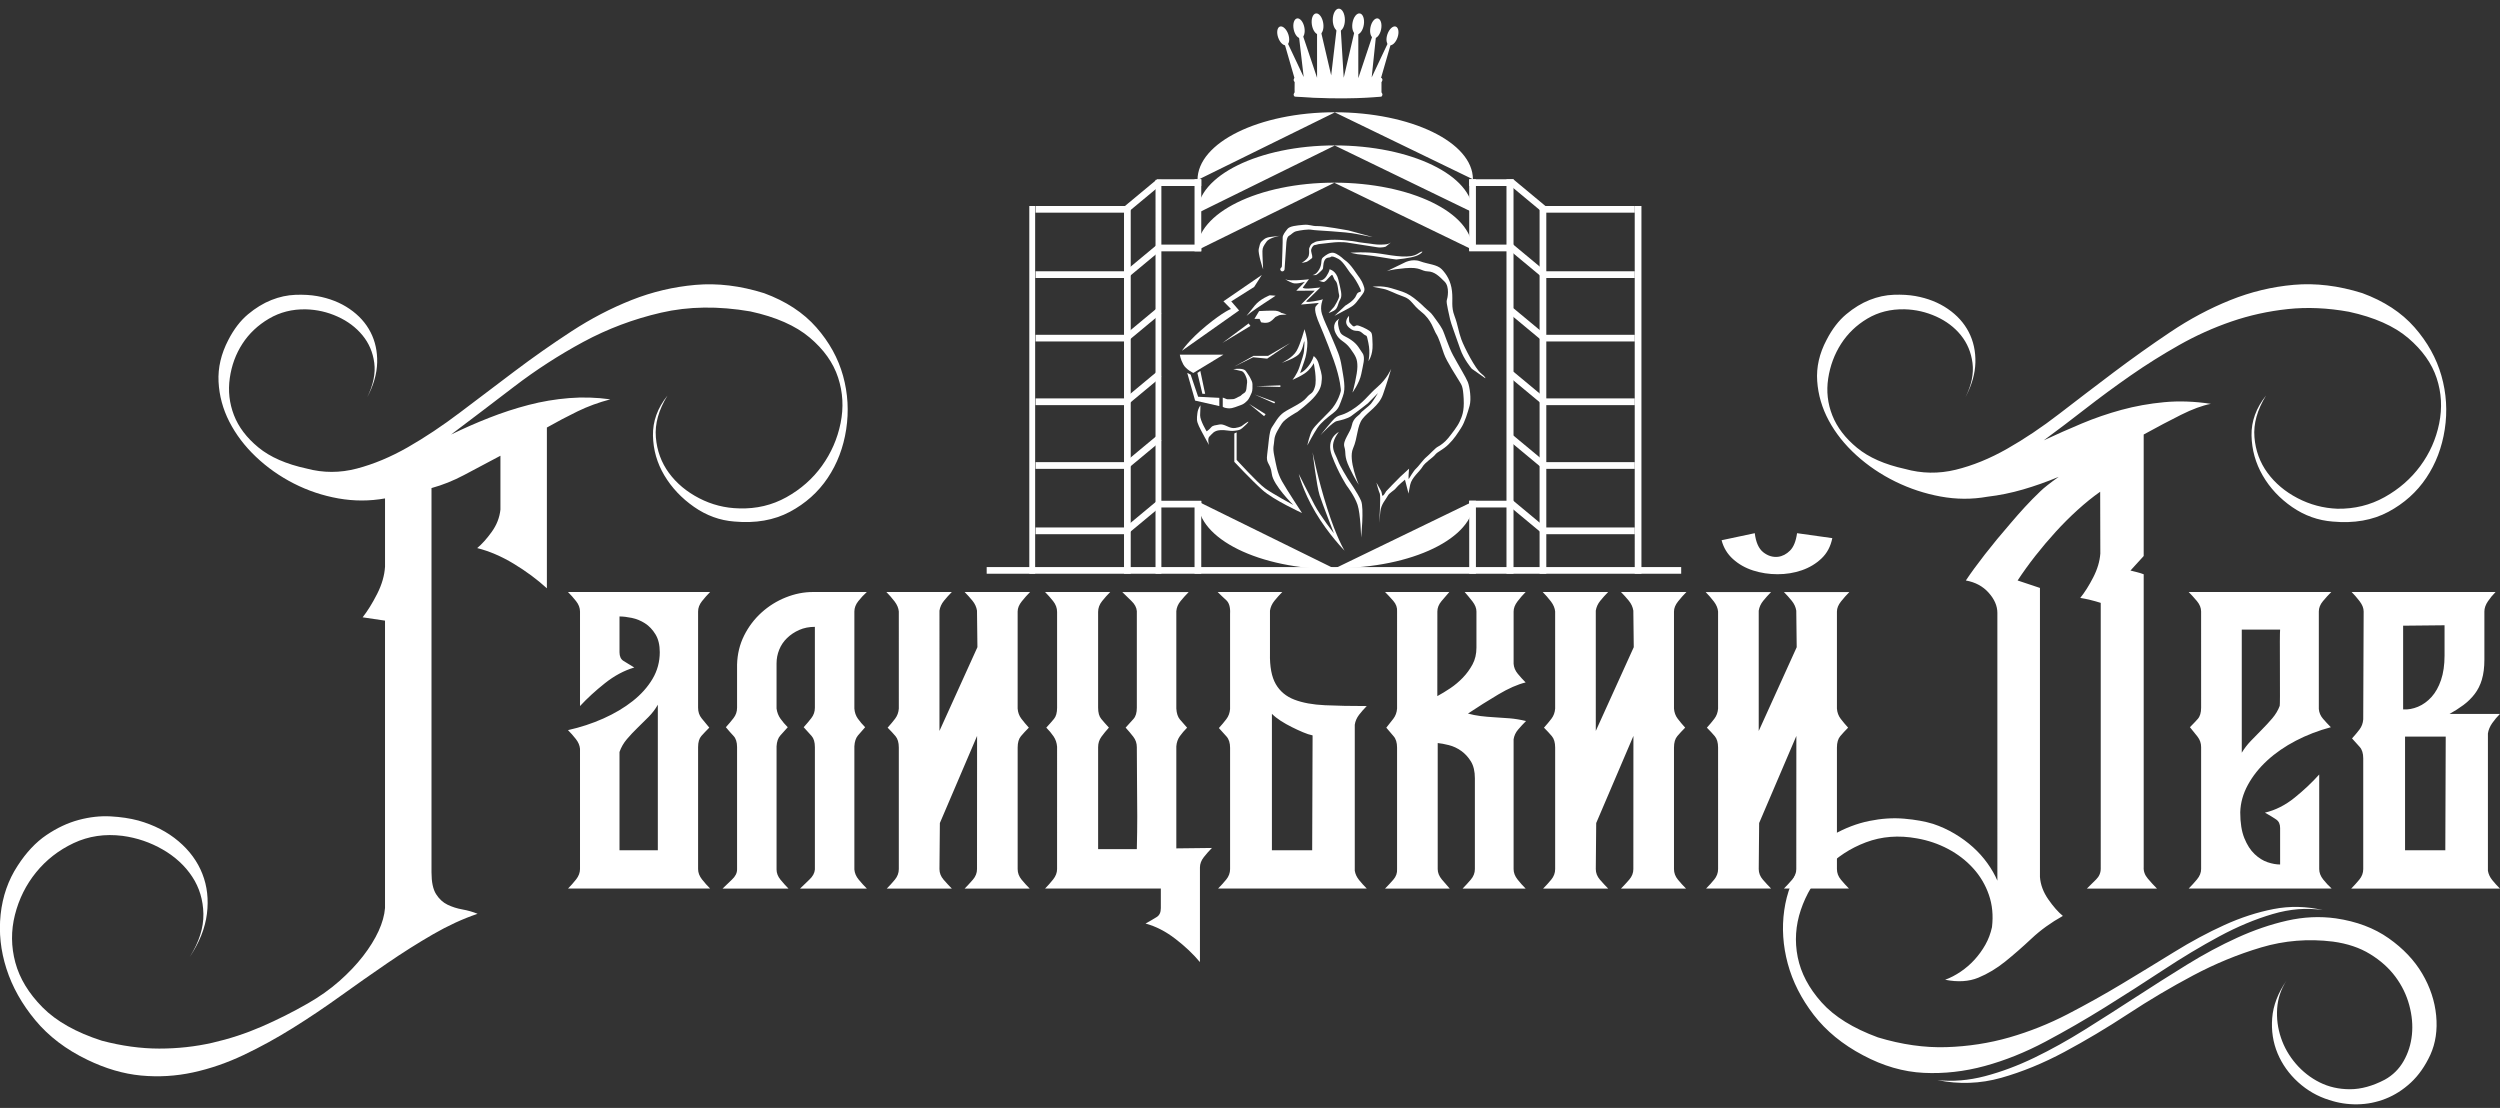 <!DOCTYPE svg PUBLIC "-//W3C//DTD SVG 1.1//EN" "http://www.w3.org/Graphics/SVG/1.1/DTD/svg11.dtd">
<svg xmlns="http://www.w3.org/2000/svg" width="352" height="156" viewBox="0.011 -1.218 352 156">
  <rect x="0.011" y="-1.218" width="352" height="156" fill="#333333" stroke="none"/>
  <path fill="#FFF" d="M166.133 48.718h6.138l-4.24 2.576s-1.007-.465-1.413-1.2c-.407-.737-.484-1.376-.484-1.376M166.423 48.176s.93-1.472 3.427-3.524c2.498-2.053 3.485-2.362 3.485-2.362l-1.065-1.084 5.402-3.708-1.075 1.685-3.224 2.033 1.104 1.278-8.054 5.682zM177.862 36.7c-.044-.03-.755-2.325-.624-2.848.13-.522.16-.856.436-1.104.275-.247.48-.523 1.264-.61.783-.087 1.307-.16 1.307-.16s-1.496.247-1.902.828c-.406.58-.566.8-.58 1.32-.017.525.1 2.573.1 2.573M167.174 51.293l.48.232 1.054 3.118 2.982.155v1.16l-3.408-.773"/>
  <path fill="#FFF" d="M168.602 51.293l.416-.28.678 3.214h-.387M169.037 55.863s-.348.368-.436 1.123c-.086.755-.134 1.045.22 1.8.353.756 1.417 2.654 1.417 2.654s-.27-.91.078-1.22c.35-.31.58-.813 1.49-.87s1.265.164 1.96.09c.698-.07.843-.13 1.148-.376.305-.247.886-.8.87-.9s-.972.625-.972.625-.725.348-1.335.246c-.61-.102-1.19-.61-1.786-.48-.596.132-.9.088-1.177.422-.276.334-.61.538-.61.538s-.93-1.525-.915-2.266c.015-.744.05-1.387.05-1.387M172.125 47.067c.073-.058 3.69-2.745 3.69-2.745l.26.35-3.95 2.395zM172.174 54.764v1.292s.16.13.464.175c.305.044.566.13 1.264-.115.697-.247 1.133-.385 1.365-.592.232-.207.48-.353.712-.86s.362-.683.376-1.19.03-.786-.116-1.076c-.145-.29-.247-.566-.523-.944-.276-.377-.29-.58-.77-.697-.48-.116-1.292 0-1.292 0l1.06.256s.334-.04.64.6c.304.64.275.93.217 1.28s0 1-.377 1.22c-.378.217-.48.435-.654.478-.173.043-.623.392-.957.392-.334 0-.77.058-.886-.015s-.523-.203-.523-.203M173.8 50.402l2.692-1.51h2.052l3.137-1.825-3.252 2.212-1.975-.194M180.71 36.95l.025-.015c.082-.048.137-.134.143-.23l.25-3.68s.03-.872.38-1.045c.347-.174.55-.523 1.015-.64s1.715-.318 2.208-.202c.494.116 4.59.232 6.39.61 1.802.377 2.15.406 2.15.406l-3.387-.926-.022-.005c-.213-.04-3.474-.636-4.315-.608-.87.03-1.075-.26-2.033-.174-.96.088-1.917.175-2.236.582-.32.407-.697.87-.668 1.25.025.334-.086 3.323-.11 3.99-.005.085-.044.163-.11.216-.282.22.013.652.32.472M175.524 43.255s.77-.668 2.382-1.707c1.61-1.04 1.706-1.133 1.706-1.133l-.813-.058s-1.358.5-2.12 1.45c-.764.947-1.156 1.448-1.156 1.448M177.295 42.58l-.658 1.094h.716l.215.484s.773.223 1.277-.087c.503-.31.658-.657.86-.715s.35-.232.708-.242c.357-.01.764-.058.764-.058l-.764-.218s-.286-.256-.802-.305c-.514-.05-2.315.048-2.315.048M176.86 53.17l3.427-.134v.232M176.67 54.328l2.876 1.06-.116.19M175.887 55.65l2.323 1.452-.217.276"/>
  <path fill="#FFF" d="M180.486 49.87s1.54-.716 2.092-1.694c.55-.978 1.104-3.04 1.104-3.04s.406 1.22.406 1.932-.145 1.554-.262 2.02c-.115.463-.755 2.207-.755 2.207s.466-.097 1.105-.89c.64-.794.803-1.492.803-1.492s.504.33.707 1.094c.203.765.494 1.404.436 2.16s-.086 1.306-.9 2.322c-.812 1.016-2.574 2.304-2.574 2.304s-1.724.93-2.16 1.626c-.435.697-1.015 1.55-1.054 2.324s-.27.968 0 2.246.387 2.324 1.084 3.563 2.817 4.463 2.817 4.463-4.01-1.83-5.59-3.253c-1.584-1.423-3.942-3.95-3.942-3.95v-3.998l.326-.155v3.873s2.924 3.214 3.98 3.99c1.054.773 3.997 2.36 3.997 2.36s-2.837-2.787-3.025-4.375c-.19-1.588-.848-1.355-.654-2.71.194-1.356.262-3.293.654-3.834.393-.542.856-1.55 1.71-2.13.85-.58 2.553-1.278 3.173-2.053.622-.773.855-.444 1.183-1.51.33-1.064-.164-3.368-.164-3.368s-.126.407-.785 1.065c-.658.66-2.207 1.297-2.207 1.297s.62-.736.968-1.762c.35-1.026.64-1.956.658-2.324s.098-1.297.04-1.355-.194 1.332-.853 1.915c-.658.58-2.314 1.132-2.314 1.132M183.28 35.8s.874-.502 1.005-1.026-.022-.85.087-1.103.175-.47.437-.623c.262-.153.517-.292.88-.32.365-.03 1.59-.32 3.672-.117s1.413.233 2.65.364 1.676.277 2.463.248.96-.043 1.28-.248-.632.532-.632.532-.518.21-1.26.08c-.744-.13-4.007-.626-4.007-.626s-.874-.204-2.49 0-1.647.16-1.894.248c-.248.087-.424.044-.525.16-.102.117-.38.395-.32.802.06.408.277.844.072.99-.204.146-.526.422-.73.495s-.69.146-.69.146"/>
  <path fill="#FFF" d="M180.955 38.093c.16.03.248.218 1.656.145 1.41-.072 1.7-.145 1.7-.145l-.87 1.176s.013.217 1.19.115 1.29-.13 1.29-.13l-1.988 1.945s-.116.204 1.075 0c1.19-.203 1.263-.29 1.263-.29s-.464 1.04-.126 2.095c.34 1.055.727 1.723 1.443 3.447.716 1.723 1.084 2.362 1.336 3.95s.62 3 .154 4.202c-.465 1.2-.484 1.666-1.336 2.324s-1.722 1.336-2.245 2.11c-.523.775-1.414 2.46-1.414 2.46s.33-1.568.718-2.188c.388-.62 1.143-1.297 2.42-2.614 1.28-1.317 1.588-2.904 1.588-2.904s-.038-1.568-1.006-4.28c-.97-2.71-2.15-5.44-2.15-5.44s-.76-1.738-.353-2.188l.406-.45-2.513.232 1.938-1.96-2.605.015 1.22-1.263s-1.142.368-1.693.184-1.095-.547-1.095-.547M190.142 34.37s2.188-.193 4.26.136c2.072.33 4.145.697 5.23 0 1.083-.697.657-.02-.214.31s-2.808.503-2.808.503-1.16-.137-2.304-.35-3.195-.4-3.195-.4l-.968-.2zM182.882 65.515s.52 2.31 2.342 5.4c1.822 3.09 4.1 5.398 4.1 5.398s-1.107-1.756-2.44-5.952-2.06-7.902-2.06-7.902.563 4.75.986 6.05c.423 1.3 2.017 5.366 2.017 5.366s-1.887-2.407-2.73-4c-.847-1.594-2.215-4.36-2.215-4.36M188.52 59.6s-1.897.89-.968 3.37c.93 2.478 2.092 4.22 2.092 4.22s1.084 1.394 1.51 2.672c.426 1.278.504 4.608.504 4.608s.426-4.104 0-5.15c-.426-1.045-1.86-3.098-1.86-3.098s-1.16-1.87-1.393-2.556c-.232-.688-.784-1.384-.697-2.285s.813-1.78.813-1.78"/>
  <path fill="#FFF" d="M184.798 37.507s.504.03.97-.808c.464-.84.134-1.342.52-1.67.39-.33.93-.716 1.434-.66s1.297.717 1.434.872c.135.155.62.32 1.432 1.457.814 1.136 1.162 1.582 1.375 2.182.213.6.31.833-.29 1.568s-.755 1.162-1.53 1.607c-.773.445-2.246 1.198-2.246 1.198l1.55-1.45s1.26-.687 1.53-1.448c.27-.76.89-.18.56-.915-.328-.735-.89-1.665-1.276-2.07-.387-.408-1.094-1.763-1.796-2.13-.7-.37-.953-.408-1.088-.272-.137.136-.62-.04-.872.484-.25.522-.136 1.055-.27 1.244-.138.188-.698.71-.892.79-.195.077-.544.02-.544.02"/>
  <path fill="#FFF" d="M185.66 38.28s.627.147 1.112-.61c.485-.754.428-.972.428-.972s.958.16 1.263 1.496c.306 1.336.596 2.208.248 2.76-.35.55-.29 1.24-.87 1.563s-.756.318-.756.318l.755-.837s.842-1.307.725-1.64c-.115-.335-.174-1.73-.493-2.02-.32-.29-.378-.958-.552-.842s-.61.596-.61.596-.32.42-.58.392c-.263-.028-.67-.203-.67-.203M197.675 35.803s1.123-.66 2.284-.232c1.16.427 2.4.437 3.06 1.13.657.69 1.276 1.65 1.432 3.068s-.155 2.15.35 3.488c.503 1.338.54 2.15.968 3.313.426 1.16 1.975 4.143 2.75 4.762s.62.707.62.707l-1.9-1.335s-1.122-1.31-1.625-2.78c-.503-1.472-1.355-3.735-1.433-4.19-.078-.457-.582-2.355-.465-2.664.115-.31.438-1.896-.304-2.633-.742-.735-1.4-1.415-2.368-1.443-.97-.028-.97-.647-3.176-.454-2.208.194-2.66.454-2.66.454l2.465-1.19zM191.324 67.035s-1.51-3.504-.813-5.092c.697-1.588.543-3.137 1.337-4.183.793-1.045 2.304-1.79 2.885-3.432.58-1.642 1.162-3.625 1.162-3.625s-.582 1.402-1.938 2.564c-1.354 1.162-1.877 2.154-3.63 3.246-1.753 1.09-1.753.404-2.76 1.56-1.007 1.158-1.626 1.972-1.626 1.972s1.704-1.85 2.285-1.97c.58-.122 1.51-.344 2.014-.698s2.245-1.7 2.36-1.8 1.434-1.458 1.434-1.458-.697 1.16-1.007 1.53c-.31.367-1.317 1.064-1.472 1.335s-1.007.62-1.2 1.665c-.194 1.046-1.337 2.17-1.056 3.06s-.107 1.2.706 2.904c.814 1.705 1.318 2.42 1.318 2.42M188.265 43.896s-.775.615-.194 1.798 1.24 1.03 2.054 2.152 1.007 1.51 1.007 2.556-.618 3.485-.696 3.64c-.078.155 1.007-1.355 1.24-2.594.23-1.24.62-2.324.174-2.943s-.64-1.162-1.492-1.78c-.852-.62-1.432-.66-1.664-1.202s-.426-1.49-.155-1.79-.272.163-.272.163M189.953 43.255s-.906.835 0 1.648 1.217.15 1.895.792.522-.104.832 1.373c.31 1.476 0 2.56 0 2.56s.64-.773.59-2.36c-.048-1.588-.086-1.627-.436-1.898-.348-.27-1.432-.774-1.742-.774-.31 0-.387.348-.736-.04-.348-.387-.402-.344-.402-.82"/>
  <path fill="#FFF" d="M193.273 39.153s1.266-.203 2.62.203c1.356.407 1.966.58 2.663 1.017s1.54 1.19 2.004 1.655c.465.465.9.712 1.248 1.228.35.516.93 1.212 1.28 1.88.347.668.812 2.36 1.538 3.707s1.78 3.05 2.053 3.73c.27.676.52 2.4.25 3.35s-.658 2.284-1.2 3.117c-.543.833-.95 1.51-1.78 2.323-.834.813-1.512.987-1.88 1.452-.367.465-1.413 1.065-1.78 1.704-.368.638-1.51 1.49-1.724 2.516s-.232 1.25-.232 1.25l-.504-1.966s-1.045.87-1.277 1.2-.95.658-1.162 1.104c-.212.446-.91 1.104-1.025 2.17s-.155 1.606-.155 1.606.232-3.815.078-4.115c-.155-.3-.48-1.554-.48-1.554l.61 1.076s.132.19.19.654c.057.464.565-.494.565-.494s1.495-1.583 1.99-2.047c.493-.466 1.248-1.148 1.248-1.148s-.096 1.045-.076 1.26l.02.212s.735-1.24 1.025-1.472c.29-.232 1.035-1.292 1.456-1.626.422-.334 1.264-1.292 1.627-1.467.363-.175 1.002-.645 1.467-1.226.465-.58 1.297-1.626 1.607-2.323.31-.696.658-1.394.56-3.213-.095-1.82-.29-1.897-.6-2.44-.31-.542-1.8-2.788-2.177-3.882-.38-1.094-.713-2.222-1.082-2.79-.37-.565-.648-1.96-2.078-3.092s-1.332-1.757-2.592-2.192c-1.258-.435-2.033-.92-2.77-1.064-.734-.148-1.525-.303-1.525-.303M138.936 78.622h97.786v.945h-97.786zM145.82 27.785h12.925v.945H145.82zM145.82 36.98h12.925v.944H145.82zM145.82 45.918h12.925v.945H145.82zM145.82 54.877h12.925v.945H145.82zM145.82 63.854h12.925v.945H145.82zM145.82 73.048h12.925v.945H145.82zM217.257 27.785h12.924v.945h-12.923z"/>
  <path fill="#FFF" d="M213.093 24.035l4.785 3.977-.604.727-4.785-3.978zM213.082 33.222l4.784 3.976-.605.727-4.783-3.976zM213.093 42.17l4.785 3.976-.605.727-4.784-3.976zM213.093 51.107l4.785 3.977-.605.727-4.784-3.975zM213.083 60.092l4.784 3.976-.605.728-4.784-3.977zM213.083 69.286l4.784 3.976-.605.727-4.784-3.977zM163.527 24.758l-4.784 3.977-.605-.727 4.785-3.977zM163.538 33.95l-4.784 3.977-.604-.726 4.784-3.976zM163.527 42.892l-4.785 3.976-.604-.727 4.785-3.975zM163.526 51.83l-4.784 3.976-.604-.727 4.784-3.977zM163.54 60.824l-4.785 3.976-.604-.726 4.785-3.977zM163.54 70.018l-4.785 3.976-.604-.726 4.785-3.977z"/>
  <path fill="#FFF" d="M162.927 69.29h6.22v.945h-6.22z"/>
  <path fill="#FFF" d="M168.203 69.333h.945v10.234h-.945zM168.203 24.014h.945V34.17h-.945zM206.876 24.027h.945v10.045h-.944zM206.876 69.29h.945v10.277h-.944z"/>
  <path fill="#FFF" d="M162.927 33.225h6.22v.945h-6.22zM162.927 24.027h6.22v.945h-6.22zM206.87 24.027h6.22v.945h-6.22zM206.87 33.225h6.222v.945h-6.22zM206.876 69.29h6.22v.945h-6.22zM217.257 36.98h12.924v.944h-12.923zM217.257 45.918h12.924v.945h-12.923zM217.257 54.877h12.924v.945h-12.923zM217.257 63.854h12.924v.945h-12.923zM217.257 73.048h12.924v.945h-12.923zM144.936 27.785h.824v51.782h-.824z"/>
  <path fill="#FFF" d="M162.71 24.11h.823v55.457h-.824zM216.785 27.785h.945v51.782h-.945zM212.123 24.027h.992v55.54h-.992zM158.272 27.785h.945v51.782h-.945zM230.18 27.785h.946v51.782h-.945zM168.62 24.127c0-5.272 8.667-9.54 19.38-9.54M207.398 24.027c0-5.217-8.713-9.438-19.48-9.438M168.604 28.796c0-5.272 8.67-9.54 19.382-9.54M207.398 28.695c0-5.217-8.713-9.438-19.48-9.438M168.536 34.04c0-5.274 8.67-9.54 19.382-9.54M207.33 33.938c0-5.217-8.713-9.438-19.48-9.438M168.675 69.386c0 5.272 8.67 9.54 19.382 9.54M207.537 69.333c0 5.217-8.713 9.438-19.48 9.438M182.3 10.155c-.008.56-.023 1.842.004 2.154 6.548.497 12.22 0 12.22 0v-2.155H182.3z"/>
  <path fill="#FFF" d="M194.523 12.382c-.258.025-5.008.552-12.22 0-.32-.27-.015-.563-.015-.563 6.785.527 12.234 0 12.234 0s.304.238 0 .562M196.072 4.166h-.326l-2.604 5.52.682-6.517h-.352L191.26 9.79l.003-7.283h-.37l-1.685 7.223-.462-7.57h-.455l-.85 7.236-1.62-6.945h-.37l.004 7.284-2.222-6.623-.423-.025.76 6.54-2.604-5.52h-.326l1.75 6.066 1.205.085.002.05h2.016l-.06-.212h1.803l-.015.13 1.9.032-.006-.107h1.924l-.06.213h2.017l.002-.05 1.206-.087"/>
  <path fill="#FFF" d="M194.523 10.312c-.258.025-5.008.552-12.22 0-.32-.27-.015-.563-.015-.563 6.785.527 12.234 0 12.234 0s.304.237 0 .562M189.373 1.584c0 .875-.383 1.585-.854 1.585s-.855-.71-.855-1.586c0-.875.383-1.584.854-1.584s.853.71.853 1.584M192.034 2.282c-.132.817-.597 1.422-1.037 1.35s-.69-.79-.56-1.608.598-1.422 1.04-1.35c.44.07.69.79.557 1.608M196.777 4.082c-.256.723-.78 1.196-1.17 1.058-.39-.138-.496-.836-.24-1.56.257-.72.78-1.195 1.17-1.057.39.14.497.836.24 1.56M194.472 2.918c-.156.767-.62 1.32-1.033 1.237-.414-.084-.622-.775-.466-1.542.156-.767.617-1.32 1.03-1.236.415.083.624.774.468 1.54M184.725 2.282c.132.817.597 1.422 1.038 1.35.44-.07.69-.79.558-1.608s-.596-1.422-1.036-1.35-.69.79-.56 1.608M179.982 4.082c.256.723.78 1.196 1.17 1.058.39-.138.496-.836.24-1.56-.256-.72-.78-1.195-1.17-1.057-.39.14-.497.836-.24 1.56M182.162 2.918c.156.767.618 1.32 1.03 1.237.415-.084.624-.775.468-1.542-.156-.767-.62-1.32-1.032-1.236-.414.083-.623.774-.466 1.54M12.304 147.996c-2.996-1.44-5.44-3.3-7.327-5.575-1.887-2.276-3.24-4.69-4.058-7.238-.818-2.55-1.09-5.1-.82-7.648.274-2.55 1.072-4.837 2.396-6.86 1.207-1.867 2.56-3.31 4.058-4.32 1.5-1.012 3.017-1.722 4.554-2.13 1.538-.41 3.027-.575 4.466-.497 1.44.078 2.745.272 3.91.584 2.22.624 4.107 1.597 5.665 2.92s2.675 2.85 3.355 4.583c.683 1.732.896 3.61.643 5.634-.252 2.023-1.06 4.048-2.422 6.072 1.323-2.104 1.966-4.128 1.926-6.073-.04-1.946-.564-3.688-1.576-5.225-1.012-1.538-2.394-2.813-4.146-3.824-1.75-1.013-3.64-1.654-5.664-1.927-2.49-.31-4.786.03-6.89 1.022-2.1.992-3.862 2.365-5.283 4.116-1.42 1.75-2.413 3.745-2.978 5.984-.564 2.237-.544 4.476.058 6.714.604 2.237 1.88 4.338 3.825 6.305 1.947 1.967 4.73 3.533 8.35 4.7 2.8.74 5.497 1.11 8.085 1.11 2.59 0 5.08-.272 7.473-.817 2.394-.546 4.71-1.305 6.948-2.276 2.238-.974 4.408-2.063 6.51-3.27 1.636-.935 3.105-1.976 4.408-3.124 1.304-1.148 2.423-2.326 3.356-3.53.934-1.208 1.664-2.386 2.19-3.534.525-1.15.826-2.23.905-3.24V86.167L51.07 85.7c.7-.894 1.38-1.993 2.043-3.298.662-1.304 1.03-2.578 1.11-3.824V68.96c-2.18.39-4.37.39-6.57 0-2.197-.39-4.29-1.09-6.275-2.102-1.984-1.012-3.766-2.268-5.342-3.767-1.576-1.497-2.82-3.142-3.736-4.933-.914-1.79-1.42-3.667-1.518-5.633-.096-1.966.36-3.92 1.373-5.868.778-1.518 1.703-2.724 2.773-3.62 1.07-.895 2.17-1.565 3.3-2.014 1.128-.447 2.257-.69 3.385-.73 1.13-.04 2.142.02 3.037.176 1.75.312 3.28.915 4.583 1.81 1.305.895 2.288 1.984 2.95 3.27.66 1.283.972 2.714.933 4.29-.04 1.577-.506 3.202-1.4 4.875.855-1.75 1.186-3.366.99-4.845-.193-1.48-.748-2.773-1.662-3.882-.915-1.11-2.082-1.985-3.503-2.627-1.42-.644-2.908-.984-4.465-1.023-1.907-.04-3.64.398-5.196 1.313-1.557.915-2.803 2.093-3.737 3.532-.934 1.44-1.527 3.055-1.78 4.846-.253 1.79-.06 3.523.583 5.196.642 1.674 1.79 3.192 3.444 4.554 1.654 1.363 3.92 2.355 6.8 2.978 2.336.624 4.69.624 7.065 0 2.374-.623 4.768-1.625 7.184-3.006 2.414-1.382 4.867-3.016 7.36-4.904 2.49-1.887 5.04-3.814 7.648-5.78s5.284-3.844 8.028-5.634c2.744-1.79 5.566-3.26 8.465-4.408 2.9-1.148 5.898-1.858 8.992-2.13 3.094-.273 6.315.116 9.663 1.167 3.075 1.13 5.526 2.736 7.355 4.817 1.83 2.083 3.084 4.36 3.766 6.83s.827 4.983.438 7.532c-.39 2.548-1.256 4.825-2.598 6.83-1.342 2.004-3.123 3.597-5.34 4.78-2.22 1.18-4.828 1.636-7.824 1.363-2.024-.154-3.912-.842-5.663-2.063-1.752-1.222-3.144-2.7-4.176-4.43-1.03-1.732-1.566-3.6-1.605-5.605-.04-2.004.64-3.882 2.042-5.634-1.245 2.025-1.79 3.98-1.635 5.87.155 1.887.77 3.56 1.84 5.02 1.07 1.46 2.49 2.646 4.26 3.562 1.772.915 3.65 1.392 5.635 1.43 2.413.078 4.632-.448 6.656-1.576 2.023-1.128 3.688-2.597 4.992-4.407 1.303-1.81 2.18-3.815 2.627-6.014.448-2.2.332-4.34-.35-6.422-.68-2.083-2.014-3.96-4-5.634-1.984-1.673-4.767-2.9-8.348-3.678-4.516-.778-8.71-.72-12.583.176-3.873.895-7.52 2.268-10.946 4.116-3.425 1.85-6.674 3.95-9.75 6.305-3.074 2.353-6.032 4.602-8.873 6.742 1.753-.856 3.544-1.644 5.375-2.364 1.83-.72 3.68-1.323 5.55-1.81s3.768-.807 5.695-.962 3.863-.098 5.81.174c-1.636.43-3.174.993-4.613 1.693-1.44.7-2.88 1.46-4.32 2.277v22.637c-1.363-1.245-2.912-2.394-4.645-3.444-1.734-1.05-3.458-1.79-5.17-2.22.662-.543 1.343-1.302 2.045-2.275.702-.973 1.11-2.02 1.23-3.14V62.95c-1.91 1.012-3.616 1.917-5.116 2.715-1.502.798-3.03 1.41-4.59 1.838v54.106c0 1.36.214 2.383.643 3.064.43.68.964 1.176 1.607 1.488.642.312 1.344.535 2.104.672.76.135 1.47.34 2.134.612-2.065.7-4.16 1.663-6.282 2.89s-4.265 2.578-6.426 4.06c-2.16 1.478-4.35 3.015-6.57 4.61-2.217 1.596-4.465 3.104-6.742 4.525-2.277 1.42-4.583 2.687-6.92 3.796-2.333 1.108-4.707 1.926-7.12 2.452-2.414.524-4.856.67-7.33.438-2.475-.235-4.995-.975-7.564-2.22"/>
  <path fill="#FFF" d="M79.984 123.893c.39-.39.77-.818 1.138-1.285s.554-.953.554-1.46v-16.936c-.04-.467-.233-.925-.583-1.372-.35-.448-.72-.866-1.11-1.256 1.75-.39 3.41-.934 4.98-1.635 1.57-.702 2.948-1.52 4.13-2.454 1.184-.935 2.115-1.977 2.794-3.125.68-1.146 1.02-2.403 1.02-3.766 0-1.013-.204-1.85-.608-2.51-.406-.663-.897-1.18-1.476-1.55-.58-.37-1.196-.623-1.852-.76-.656-.136-1.234-.203-1.735-.203v5.023c0 .584.183.993.55 1.227s.875.545 1.53.935c-1.438.428-2.82 1.168-4.14 2.22-1.323 1.05-2.49 2.12-3.5 3.21V84.88c0-.505-.186-.99-.555-1.458s-.75-.896-1.138-1.285h20.012c-.39.39-.77.818-1.14 1.285s-.553.953-.553 1.46V98.43c0 .585.165 1.08.497 1.49.33.408.69.847 1.08 1.313-.43.43-.798.817-1.11 1.167-.312.352-.467.877-.467 1.577v17.17c0 .507.185.993.554 1.46s.75.896 1.14 1.285H79.983zm12.65-25.89c-.35.624-.785 1.198-1.307 1.723-.523.525-1.045 1.042-1.567 1.548s-1.015 1.03-1.48 1.576-.812 1.148-1.043 1.81v13.837h5.396V98.004zM103.79 92.357c.04-1.48.37-2.843.992-4.09.623-1.244 1.44-2.325 2.452-3.24 1.012-.914 2.15-1.624 3.416-2.13 1.265-.506 2.54-.76 3.824-.76h7.585c-.43.39-.83.818-1.198 1.285s-.555.953-.555 1.46v13.665c.04.545.205 1.02.497 1.43.29.41.632.81 1.02 1.198-.388.43-.73.817-1.02 1.17-.292.35-.458.855-.497 1.517v17.345c.04.506.244.983.613 1.43.37.45.75.867 1.14 1.257h-9.4c.387-.39.82-.808 1.304-1.256.483-.447.743-.925.783-1.43v-17.23c0-.7-.156-1.226-.468-1.576-.313-.35-.683-.76-1.11-1.226.388-.43.75-.857 1.08-1.285.33-.427.497-.914.497-1.46V87.042c-.813 0-1.548.146-2.206.438-.656.292-1.227.672-1.71 1.14s-.852 1.012-1.103 1.634c-.252.624-.377 1.266-.377 1.928v6.365c.078.545.262 1.02.555 1.43.29.41.632.81 1.022 1.2-.39.427-.74.816-1.05 1.167-.313.35-.487.856-.526 1.518v17.345c0 .506.184.983.55 1.43.366.45.742.867 1.128 1.257h-9.28c.388-.39.826-.808 1.312-1.256.486-.447.73-.925.73-1.43v-17.23c0-.7-.166-1.226-.497-1.576s-.69-.76-1.08-1.227c.39-.428.75-.856 1.08-1.284s.497-.914.497-1.46v-6.073zM132.286 101.7l5.346-11.796-.06-5.14c-.077-.506-.29-.973-.637-1.4-.35-.428-.716-.837-1.103-1.227h9.215c-.39.39-.78.827-1.168 1.313-.39.487-.584.964-.584 1.43v13.667c.04.545.213 1.02.525 1.43.313.41.663.83 1.052 1.257-.43.43-.798.827-1.11 1.197-.31.37-.466.906-.466 1.606v17.11c0 .546.185 1.043.555 1.49.37.448.75.867 1.14 1.256h-9.158c.387-.39.773-.808 1.16-1.256.387-.447.58-.944.58-1.49l.01-18.746-5.24 12.266-.058 6.48c0 .546.193 1.043.58 1.49.387.448.773.867 1.16 1.256h-9.156c.388-.39.768-.808 1.138-1.256.37-.447.555-.944.555-1.49v-17.11c0-.7-.155-1.235-.466-1.605-.312-.37-.682-.768-1.11-1.196.39-.428.74-.847 1.05-1.256.313-.41.487-.886.527-1.43V84.88c-.04-.466-.232-.933-.582-1.4-.39-.506-.78-.953-1.168-1.343h9.215c-.387.39-.755.8-1.103 1.227-.348.428-.56.895-.638 1.4V101.7zM170.657 118.17c-.39.39-.768.818-1.138 1.285-.37.47-.556.955-.556 1.463v13.332c-.935-1.13-2.085-2.22-3.45-3.27-1.362-1.054-2.765-1.773-4.207-2.163.697-.39 1.23-.703 1.598-.938.368-.236.553-.646.553-1.23v-2.757h-16.302c.388-.39.768-.818 1.138-1.285s.555-.953.555-1.46V103.92c-.04-.545-.206-1.03-.497-1.46-.292-.43-.633-.837-1.022-1.227.43-.467.79-.876 1.08-1.227.293-.35.44-.876.44-1.577V84.94c0-.545-.186-1.05-.556-1.518s-.75-.896-1.138-1.285h9.177c-.393.39-.775.817-1.147 1.284-.373.467-.56.974-.56 1.52v13.484c0 .7.147 1.227.44 1.577.29.352.65.76 1.08 1.227-.39.428-.74.857-1.052 1.284-.312.43-.467.916-.467 1.46v14.362h5.45c.04-1.673.06-3.19.06-4.553s-.01-2.9-.03-4.614c-.02-1.71-.03-3.443-.03-5.195 0-.544-.165-1.03-.496-1.46-.33-.426-.69-.855-1.08-1.283.43-.467.798-.875 1.11-1.226.312-.35.468-.875.468-1.576v-13.6c-.04-.507-.293-.983-.762-1.432-.468-.448-.897-.866-1.288-1.255h9.353c-.387.39-.765.808-1.133 1.256-.368.448-.57.924-.61 1.43v13.724c.04.663.204 1.17.496 1.52.292.35.632.74 1.022 1.167-.39.39-.73.79-1.022 1.197-.292.41-.457.888-.496 1.433v14.365l5.02-.06zM173.21 85.116c.038-.857-.147-1.47-.556-1.84-.41-.37-.808-.75-1.196-1.14h9.1c-.385.39-.752.8-1.098 1.228-.348.428-.56.895-.637 1.4v6.016c-.04 1.87.233 3.31.816 4.322.58 1.012 1.454 1.742 2.62 2.19 1.164.447 2.6.71 4.31.787 1.707.078 3.67.115 5.884.115-.39.39-.75.8-1.08 1.227-.33.43-.535.896-.61 1.402v20.557c.075.468.28.906.61 1.315.33.408.69.808 1.08 1.197h-20.938c.388-.39.768-.808 1.138-1.256.37-.447.555-.944.555-1.49v-17.053c0-.7-.167-1.235-.498-1.605-.33-.37-.69-.768-1.08-1.197.39-.427.74-.846 1.05-1.255.312-.408.487-.885.526-1.43v-13.49zm11.614 17.208c-.39-.077-.838-.223-1.344-.438-.507-.214-1.033-.456-1.578-.73-.545-.27-1.062-.562-1.55-.874-.485-.313-.904-.643-1.255-.993v19.207h5.67l.057-16.173zM196.195 83.393c-.39-.448-.78-.866-1.168-1.256h9.05c-.35.39-.718.818-1.105 1.285-.39.467-.58.953-.58 1.46l-.006 11.913c.58-.312 1.188-.682 1.827-1.11.638-.427 1.227-.924 1.77-1.488.54-.563.994-1.188 1.362-1.87.366-.68.55-1.47.55-2.364v-5.14.06c0-.468-.19-.944-.57-1.432-.382-.485-.744-.923-1.086-1.312h8.583c-.39.39-.77.827-1.14 1.313-.37.488-.554.965-.554 1.432v7.36c.037.505.23.972.583 1.4.35.428.72.837 1.11 1.226-1.13.272-2.415.838-3.855 1.694s-2.86 1.752-4.263 2.687c.546.155 1.13.27 1.753.35.622.077 1.284.136 1.984.175s1.41.088 2.13.146c.722.06 1.49.186 2.308.38-.39.39-.76.79-1.108 1.197-.352.41-.564.867-.643 1.373v18.278c0 .507.184.993.554 1.46.37.467.748.896 1.14 1.285h-8.876c.384-.39.768-.807 1.152-1.255s.578-.944.578-1.49v-12.786c0-.972-.186-1.76-.553-2.362-.368-.603-.824-1.1-1.367-1.49-.543-.388-1.123-.66-1.744-.816-.62-.155-1.144-.253-1.57-.292v17.748c0 .506.195.994.584 1.46s.76.896 1.11 1.284h-9.11c.39-.39.778-.808 1.168-1.256.39-.447.564-.944.525-1.49v-17.11c0-.7-.165-1.235-.495-1.605-.33-.37-.672-.77-1.02-1.197.35-.428.68-.847.99-1.256.312-.41.487-.886.526-1.43V84.88c.04-.544-.137-1.04-.525-1.487M224.697 101.7l5.347-11.796-.06-5.14c-.076-.506-.29-.973-.637-1.4-.35-.428-.716-.837-1.103-1.227h9.216c-.39.39-.78.827-1.168 1.313-.39.487-.584.964-.584 1.43v13.667c.04.545.213 1.02.525 1.43.31.41.66.83 1.05 1.257-.428.43-.798.827-1.108 1.197-.312.37-.467.906-.467 1.606v17.11c0 .546.186 1.043.555 1.49.37.448.748.867 1.138 1.256h-9.155c.387-.39.773-.808 1.16-1.256.387-.447.58-.944.58-1.49l.01-18.746-5.24 12.266-.058 6.48c0 .546.193 1.043.58 1.49.387.448.773.867 1.16 1.256h-9.156c.39-.39.77-.808 1.14-1.256.37-.447.554-.944.554-1.49v-17.11c0-.7-.155-1.235-.467-1.605s-.68-.768-1.108-1.196c.388-.428.737-.847 1.05-1.256s.485-.886.524-1.43V84.88c-.04-.466-.233-.933-.583-1.4-.39-.506-.778-.953-1.167-1.343h9.215c-.387.39-.754.8-1.102 1.227-.35.428-.562.895-.64 1.4V101.7zM247.64 101.704l5.346-11.795-.06-5.14c-.077-.506-.29-.973-.638-1.4s-.715-.837-1.102-1.227h9.215c-.39.39-.778.827-1.167 1.314-.39.486-.583.963-.583 1.43V98.55c.038.546.213 1.022.524 1.432.313.41.662.827 1.05 1.255-.427.43-.796.828-1.107 1.197s-.467.905-.467 1.605v17.108c0 .545.185 1.04.555 1.488.37.448.75.867 1.138 1.256h-9.156c.387-.39.773-.808 1.16-1.256.387-.447.58-.943.58-1.488l.01-18.744-5.24 12.262-.058 6.482c0 .545.192 1.04.58 1.488.386.448.772.867 1.16 1.256h-9.157c.39-.39.77-.808 1.138-1.256.37-.447.556-.943.556-1.488V104.04c0-.7-.156-1.236-.467-1.605-.313-.37-.683-.77-1.11-1.197.39-.428.738-.846 1.05-1.255.313-.41.487-.886.526-1.43V84.886c-.04-.467-.233-.935-.584-1.4-.39-.507-.78-.954-1.167-1.344h9.215c-.387.39-.755.8-1.103 1.227s-.56.895-.638 1.4v16.934zM258 74.55c-.234 1.17-.74 2.123-1.52 2.862-.777.74-1.703 1.294-2.772 1.665-1.07.37-2.21.555-3.415.555-1.207 0-2.355-.176-3.445-.526-1.09-.35-2.033-.885-2.83-1.605-.8-.72-1.334-1.604-1.606-2.655l4.67-.992c.155 1.284.556 2.18 1.198 2.686.642.505 1.332.72 2.072.64.622-.077 1.188-.37 1.693-.874.506-.506.836-1.323.992-2.452l4.963.697z"/>
  <path fill="#FFF" d="M287.773 60.782c1.752-.817 3.53-1.605 5.34-2.365 1.81-.76 3.678-1.4 5.605-1.927 1.927-.524 3.93-.885 6.014-1.08 2.08-.194 4.27-.117 6.57.233-1.208.233-2.61.75-4.206 1.547s-3.348 1.722-5.254 2.772V77.07l-1.862 2.043.93.233c.312.078.622.175.933.292v41.22c-.04.583.154 1.127.583 1.633s.856.975 1.285 1.402h-9.865c.434-.428.865-.855 1.298-1.285.433-.427.65-.933.65-1.518V83.666c-.98-.312-1.94-.544-2.882-.7.63-.78 1.237-1.742 1.826-2.89.59-1.148.923-2.268 1-3.358l-.022-8.7c-1.053.74-2.113 1.597-3.185 2.57s-2.104 2.004-3.096 3.094c-.994 1.09-1.948 2.22-2.863 3.386-.913 1.168-1.74 2.316-2.48 3.445l3.144 1.05v40.693c.078 1.09.47 2.14 1.173 3.152.703 1.012 1.388 1.79 2.054 2.336-1.673.934-3.143 1.994-4.406 3.182-1.265 1.187-2.5 2.267-3.707 3.24-1.206.972-2.47 1.73-3.794 2.277-1.324.545-2.88.642-4.67.29.738-.27 1.47-.65 2.188-1.138s1.372-1.05 1.957-1.693c.584-.642 1.09-1.343 1.518-2.1.428-.76.74-1.588.934-2.482.193-1.635.048-3.152-.44-4.553-.486-1.403-1.226-2.647-2.218-3.738s-2.168-1.995-3.53-2.716c-1.363-.72-2.823-1.216-4.38-1.488-2.568-.467-4.963-.28-7.182.555-2.218.837-4.115 2.082-5.69 3.736s-2.735 3.58-3.476 5.78c-.738 2.198-.885 4.416-.438 6.654.448 2.238 1.566 4.358 3.357 6.363 1.79 2.004 4.438 3.65 7.94 4.934 3.347 1.013 6.558 1.47 9.632 1.373s6.032-.555 8.873-1.37c2.842-.82 5.575-1.91 8.202-3.272s5.187-2.79 7.678-4.29c2.49-1.498 4.933-2.987 7.327-4.465 2.393-1.48 4.748-2.745 7.064-3.796 2.314-1.052 4.62-1.802 6.917-2.25 2.297-.447 4.61-.398 6.947.147-2.258-.35-4.612-.166-7.064.556-2.452.72-4.963 1.77-7.53 3.152s-5.196 2.957-7.882 4.73c-2.688 1.77-5.42 3.52-8.203 5.253-2.783 1.73-5.586 3.347-8.406 4.846-2.823 1.498-5.665 2.637-8.524 3.416-2.86.778-5.72 1.1-8.582.963-2.86-.137-5.71-.963-8.553-2.48-2.88-1.52-5.194-3.417-6.946-5.693-1.75-2.277-2.967-4.68-3.65-7.21-.68-2.53-.846-5.03-.495-7.502.35-2.473 1.206-4.68 2.568-6.627 1.245-1.75 2.695-3.094 4.35-4.027 1.653-.934 3.337-1.576 5.05-1.927 1.712-.35 3.356-.458 4.933-.32s2.93.38 4.06.73c1.05.35 2.053.807 3.006 1.37.953.565 1.82 1.198 2.598 1.898.78.7 1.46 1.46 2.043 2.276.585.817 1.052 1.635 1.402 2.452V85.07c0-.974-.41-1.918-1.228-2.833-.817-.914-1.887-1.488-3.21-1.722.7-1.052 1.595-2.276 2.685-3.678 1.09-1.4 2.294-2.86 3.613-4.378.66-.78 1.328-1.54 2.007-2.278.68-.74 1.406-1.48 2.183-2.22.47-.466 1.332-1.147 2.588-2.042-1.673.7-3.346 1.294-5.02 1.78s-3.348.828-5.02 1.022c-2.18.39-4.38.38-6.6-.03-2.216-.408-4.338-1.108-6.362-2.102-2.023-.992-3.854-2.228-5.488-3.707-1.633-1.48-2.928-3.104-3.883-4.875-.953-1.77-1.498-3.63-1.634-5.576-.135-1.945.303-3.872 1.314-5.78.778-1.518 1.703-2.724 2.773-3.62 1.07-.895 2.17-1.565 3.3-2.014 1.128-.447 2.257-.69 3.384-.73 1.13-.04 2.144.02 3.038.176 1.75.312 3.28.915 4.582 1.81 1.305.895 2.287 1.984 2.95 3.27.66 1.284.972 2.715.933 4.29-.04 1.577-.506 3.202-1.4 4.875.855-1.713 1.186-3.318.992-4.817-.195-1.5-.74-2.802-1.635-3.91s-2.053-1.986-3.475-2.63c-1.42-.64-2.908-.982-4.465-1.02-1.946-.04-3.688.397-5.227 1.312-1.537.915-2.772 2.102-3.707 3.562-.934 1.46-1.537 3.084-1.81 4.875-.272 1.79-.077 3.523.584 5.196.662 1.674 1.82 3.192 3.474 4.554 1.654 1.363 3.902 2.355 6.743 2.977 2.375.662 4.76.7 7.15.117 2.395-.584 4.808-1.567 7.24-2.95 2.433-1.38 4.885-3.024 7.356-4.932 2.47-1.907 5.01-3.843 7.618-5.81 2.61-1.964 5.275-3.862 8-5.69 2.724-1.83 5.536-3.33 8.436-4.496 2.9-1.168 5.887-1.89 8.962-2.16s6.286.116 9.634 1.167c3.074 1.13 5.525 2.734 7.355 4.816 1.83 2.083 3.094 4.36 3.795 6.83s.856 4.983.467 7.532c-.39 2.55-1.256 4.826-2.6 6.83-1.343 2.005-3.123 3.6-5.34 4.788-2.22 1.188-4.827 1.645-7.823 1.373-2.063-.156-3.97-.837-5.723-2.044-1.75-1.206-3.133-2.686-4.146-4.437-1.012-1.75-1.537-3.63-1.577-5.634-.038-2.003.644-3.88 2.046-5.633-1.245 2.023-1.79 3.98-1.635 5.868.156 1.887.77 3.56 1.84 5.02 1.07 1.46 2.48 2.647 4.233 3.562 1.75.915 3.62 1.412 5.604 1.49 2.412.038 4.632-.507 6.655-1.636s3.697-2.587 5.02-4.378 2.21-3.785 2.658-5.984c.447-2.2.33-4.33-.352-6.393-.682-2.063-2.014-3.94-3.998-5.634-1.985-1.692-4.768-2.928-8.35-3.707-2.996-.544-5.867-.67-8.61-.38-2.745.293-5.392.876-7.94 1.752-2.55.875-5.012 1.986-7.385 3.328-2.375 1.344-4.652 2.773-6.832 4.292-2.18 1.518-4.28 3.065-6.305 4.64-2.022 1.577-3.99 3.065-5.895 4.467m40.185 92.885c-1.635-.506-3.094-1.343-4.38-2.51-1.282-1.168-2.246-2.52-2.89-4.057-.64-1.538-.895-3.192-.758-4.964s.808-3.53 2.015-5.283c-.778 1.206-1.218 2.51-1.314 3.912-.096 1.4.078 2.772.527 4.115.447 1.342 1.147 2.568 2.102 3.68.952 1.106 2.07 1.983 3.355 2.625 1.284.643 2.705.964 4.263.964 1.557 0 3.19-.45 4.904-1.344 1.127-.623 2.014-1.5 2.655-2.626.643-1.13 1.032-2.366 1.168-3.708.136-1.344.01-2.735-.38-4.175s-1.04-2.772-1.955-4c-.916-1.226-2.102-2.286-3.563-3.18-1.46-.897-3.2-1.48-5.224-1.753-3.466-.428-6.832-.155-10.1.818-3.27.972-6.462 2.286-9.576 3.94-3.114 1.653-6.17 3.463-9.165 5.43-2.998 1.965-5.984 3.745-8.963 5.342-2.98 1.596-5.946 2.812-8.904 3.65-2.958.834-5.954.94-8.99.32 2.18.232 4.417.047 6.714-.555 2.296-.605 4.61-1.472 6.947-2.6 2.335-1.13 4.7-2.443 7.093-3.94 2.394-1.5 4.788-3.027 7.18-4.583 2.396-1.56 4.79-3.076 7.183-4.555 2.394-1.48 4.768-2.754 7.123-3.823 2.354-1.072 4.69-1.87 7.006-2.395 2.316-.526 4.603-.634 6.86-.322 2.92.428 5.4 1.362 7.442 2.803 2.044 1.44 3.62 3.104 4.73 4.992 1.107 1.887 1.76 3.853 1.955 5.896.194 2.042-.08 3.88-.818 5.517-.74 1.597-1.653 2.9-2.743 3.913-1.09 1.01-2.278 1.77-3.563 2.276s-2.608.768-3.97.787c-1.36.022-2.683-.182-3.97-.61"/>
  <path fill="#FFF" d="M328.253 82.137c-.39.39-.78.818-1.17 1.285s-.582.953-.582 1.46v13.723c.04.507.233.964.585 1.374.35.407.72.807 1.108 1.195-1.75.468-3.392 1.1-4.925 1.898-1.535.798-2.875 1.723-4.02 2.774-1.145 1.05-2.058 2.2-2.737 3.445s-1.038 2.53-1.076 3.854c0 1.48.192 2.697.578 3.65.386.955.868 1.703 1.447 2.248s1.186.926 1.823 1.14c.637.214 1.225.32 1.766.32v-5.14c0-.544-.185-.942-.55-1.196-.367-.253-.896-.574-1.588-.964 1.478-.35 2.867-1.05 4.17-2.102 1.303-1.05 2.46-2.142 3.472-3.27v13.313c0 .507.185.993.555 1.46s.768.896 1.195 1.285h-20.13c.39-.39.78-.818 1.17-1.285.388-.467.583-.953.583-1.46v-17.17c0-.545-.166-1.03-.496-1.46-.33-.428-.69-.875-1.08-1.343.428-.428.797-.817 1.108-1.168s.468-.876.468-1.577V84.88c0-.505-.195-.99-.584-1.458-.39-.467-.78-.896-1.168-1.285h20.077zm-12.6 22.626c.35-.583.774-1.138 1.278-1.663.503-.525 1.016-1.05 1.538-1.576.523-.525 1.017-1.06 1.482-1.605.463-.547.813-1.13 1.045-1.753.035-.117.045-1.85.027-5.196-.02-3.347-.01-5.195.027-5.545h-5.398v17.338zM349.465 94.46c-.234.778-.575 1.46-1.024 2.043-.45.584-.976 1.1-1.58 1.548-.606.448-1.26.866-1.962 1.256H352c-.39.39-.75.818-1.08 1.285-.33.468-.534.955-.61 1.46v19.332c.076.466.28.904.61 1.313.33.408.69.808 1.08 1.197h-20.938c.388-.39.768-.808 1.137-1.256.37-.447.556-.944.556-1.49v-15.592c0-.7-.166-1.236-.497-1.605-.332-.37-.69-.77-1.08-1.2.39-.427.738-.846 1.05-1.254.312-.41.486-.887.526-1.432l.06-15.184c0-.467-.187-.943-.557-1.43-.37-.487-.75-.925-1.14-1.314h20.272c-.39.39-.75.827-1.08 1.313-.33.486-.495.963-.495 1.43v6.774c0 1.093-.118 2.027-.352 2.805M338.37 98.67c.7.04 1.4-.087 2.1-.38s1.332-.75 1.896-1.37c.564-.623 1.012-1.422 1.342-2.395s.496-2.12.496-3.445V86.82l-5.833.06V98.67zm6 3.828h-5.728v15.997h5.67l.057-15.997z"/>
</svg>
